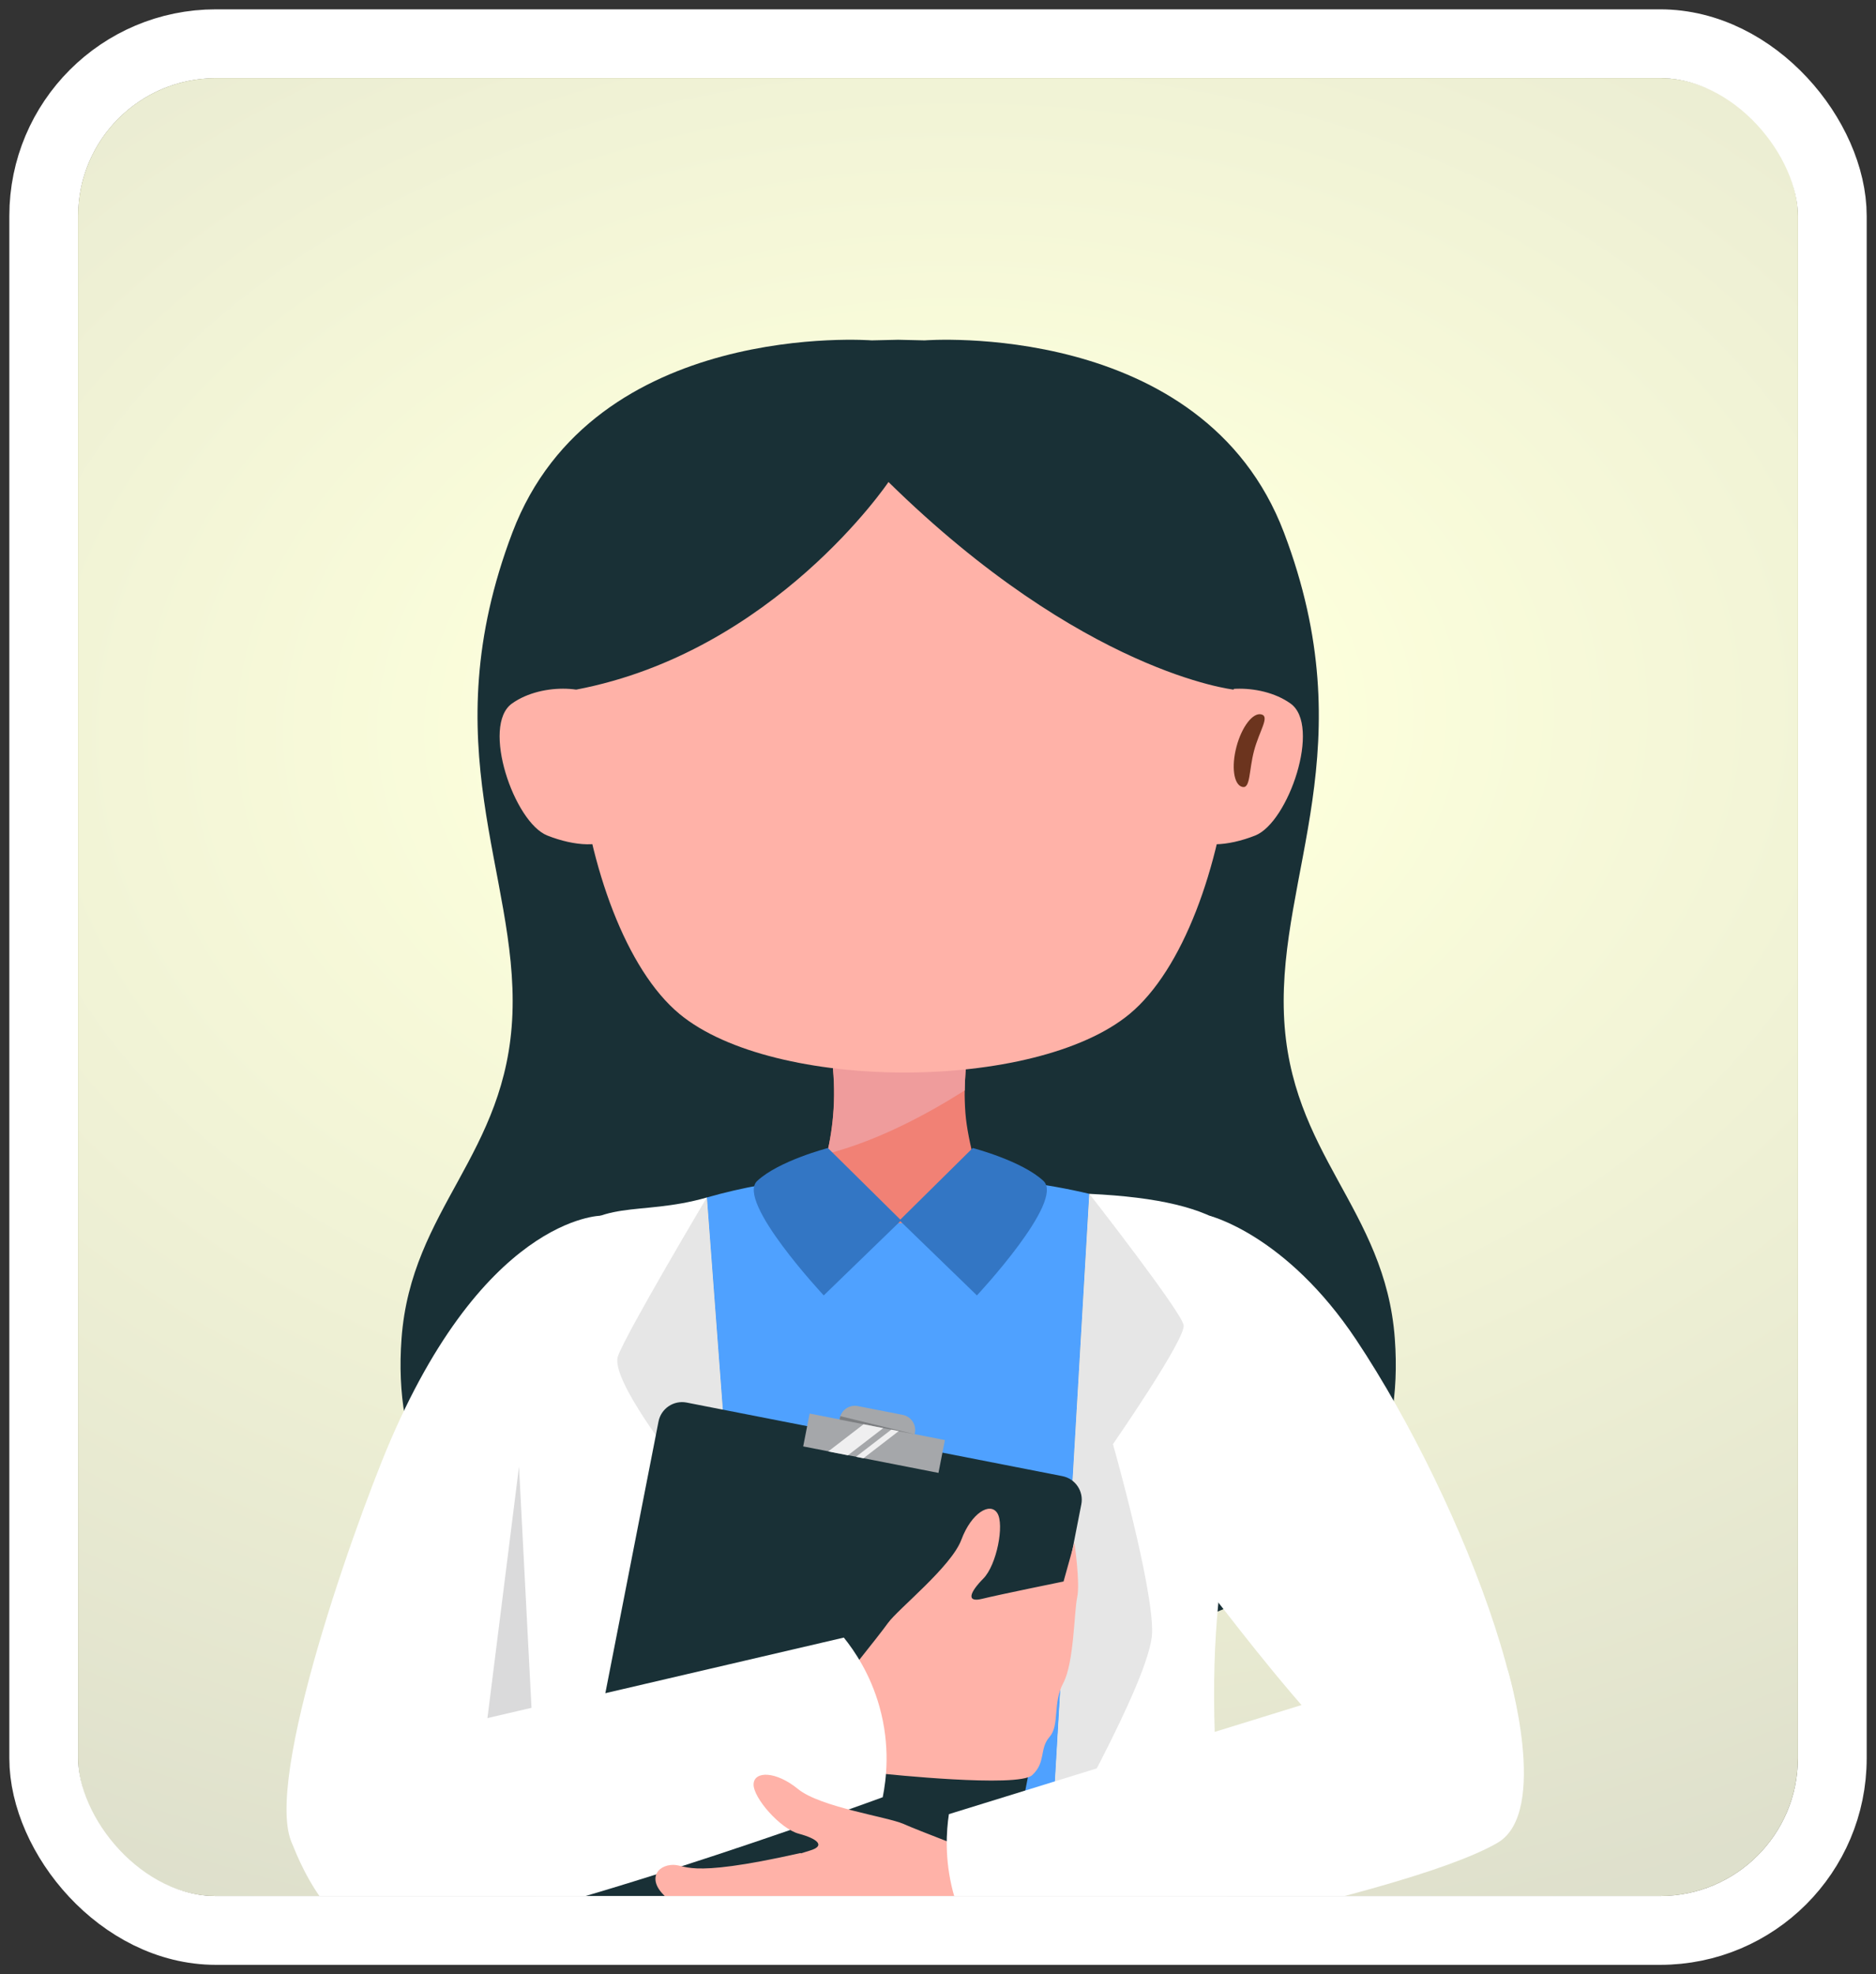 <svg width="96" height="101" viewBox="0 0 96 101" fill="none" xmlns="http://www.w3.org/2000/svg">
<rect x="0" y="0" width="96" height="101" fill="#333333" stroke="none"/>
<g clip-path="url(#clip0_1285_11089)">
<rect x="4" y="4" width="88" height="93" rx="7.045" fill="url(#paint0_radial_1285_11089)"/>
<rect x="4" y="4" width="88" height="93" rx="7.045" fill="white" fill-opacity="0.8"/>
<path d="M71.377 68.492C70.889 61.814 65.979 59.079 65.702 51.881C65.425 44.683 69.855 38.177 65.702 27.242C61.549 16.307 47.319 17.414 47.319 17.414L45.962 17.383L44.605 17.414C44.605 17.414 30.374 16.307 26.222 27.242C22.069 38.178 26.499 44.684 26.222 51.881C25.945 59.079 21.035 61.814 20.547 68.492C19.716 79.842 29.298 84.964 45.963 84.964C62.627 84.965 72.208 79.843 71.377 68.492Z" fill="#193036"/>
<path d="M61.872 62.195C61.872 62.195 65.809 63.143 69.412 68.562C74.881 76.786 80.405 91.008 76.734 93.865C73.412 96.452 64.752 85.062 62.352 81.995C59.953 78.929 61.872 62.195 61.872 62.195Z" fill="white"/>
<path d="M30.771 62.195C30.771 62.195 24.562 62.195 19.532 74.782C17.217 80.575 12.748 93.892 15.564 94.93C22.04 97.318 32.048 80.913 32.048 80.913L30.771 62.195Z" fill="white"/>
<path d="M55.745 61.078L52.601 115.28L40.238 115.547L36.167 61.266C39.761 60.236 43.863 59.904 47.916 60.087C51.006 60.225 53.586 60.563 55.745 61.078Z" fill="#4FA1FF"/>
<path d="M27.522 95.711C27.927 89.067 24.527 68.945 28.619 63.779C30.656 61.21 32.616 62.279 36.171 61.266L41.647 134.281H22.456C22.456 134.281 27.118 102.355 27.522 95.711Z" fill="white"/>
<path d="M70.117 134.281H51.496L55.743 61.078C70.039 61.75 63.192 68.687 62.223 83.543C61.116 100.519 70.117 134.281 70.117 134.281Z" fill="white"/>
<path d="M49.401 56.92C49.514 58.464 50.226 60.692 50.226 60.692C50.001 60.944 48.447 62.621 45.923 62.579C43.51 62.538 42.046 60.957 41.81 60.692C41.892 60.474 41.983 60.215 42.074 59.922C42.16 59.642 42.243 59.341 42.321 59.018C42.477 58.346 42.603 57.584 42.655 56.744C42.773 54.818 42.462 53.195 42.116 52.017C42.014 51.675 41.908 51.372 41.81 51.109H50.227C50.089 51.483 49.944 51.931 49.81 52.45C49.575 53.361 49.378 54.489 49.366 55.778C49.361 56.146 49.373 56.527 49.401 56.92Z" fill="#F18175"/>
<path d="M49.811 52.46C49.575 53.373 49.381 54.5 49.368 55.787C47.418 57.023 44.881 58.378 42.323 59.03C42.482 58.355 42.607 57.593 42.659 56.753C42.778 54.831 42.466 53.205 42.117 52.027C42.349 51.653 42.551 51.342 42.696 51.12C42.849 50.89 42.94 50.758 42.94 50.758L44.402 51.12L49.811 52.46Z" fill="#EF9C9C"/>
<path d="M57.803 51.877C52.981 55.87 39.596 55.87 34.774 51.877C29.318 47.358 27.194 30.834 32.65 26.315C37.472 22.322 55.105 22.322 59.926 26.315C65.383 30.834 63.259 47.358 57.803 51.877Z" fill="#FFB2A8"/>
<path d="M30.872 35.991C30.47 35.112 27.794 34.86 26.202 35.991C24.61 37.121 26.308 42.074 28.006 42.746C29.419 43.306 30.872 43.383 31.402 42.746C31.933 42.11 31.614 37.62 30.872 35.991Z" fill="#FFB2A8"/>
<path d="M61.367 35.991C61.768 35.112 64.445 34.86 66.037 35.991C67.629 37.121 65.931 42.074 64.233 42.746C62.82 43.306 61.367 43.383 60.837 42.746C60.306 42.11 60.624 37.62 61.367 35.991Z" fill="#FFB2A8"/>
<path d="M63.276 38.196C63.003 39.219 63.132 40.143 63.565 40.258C63.997 40.374 63.902 39.428 64.175 38.405C64.448 37.381 64.985 36.666 64.553 36.551C64.12 36.435 63.549 37.172 63.276 38.196Z" fill="#6C341E"/>
<path d="M45.466 24.66C45.466 24.66 39.618 33.355 29.484 35.282C29.484 35.282 27.564 32.135 30.148 26.598C32.731 21.061 45.928 21.43 51.28 21.983C56.633 22.537 64.997 24.119 63.132 35.282C63.132 35.282 55.433 34.442 45.466 24.66Z" fill="#193036"/>
<path d="M42.366 58.734C42.366 58.734 39.847 59.387 38.746 60.42C37.644 61.453 42.153 66.275 42.153 66.275L46.114 62.437L42.366 58.734Z" fill="#3376C4"/>
<path d="M49.778 58.734C49.778 58.734 52.297 59.387 53.398 60.42C54.5 61.453 49.992 66.275 49.992 66.275L46.031 62.437L49.778 58.734Z" fill="#3376C4"/>
<path d="M36.169 61.266C36.169 61.266 32.038 68.209 31.622 69.385C31.207 70.562 34.668 74.922 34.668 74.922C34.668 74.922 32.937 83.297 32.73 84.958C32.522 86.619 38.802 96.389 38.802 96.389L36.169 61.266Z" fill="#E6E6E6"/>
<path d="M55.746 61.078C55.746 61.078 60.45 67.102 60.57 67.794C60.691 68.487 56.953 73.885 56.953 73.885C56.953 73.885 59.021 81.159 58.956 83.543C58.891 85.928 53.77 94.787 53.77 94.787L55.746 61.078Z" fill="#E6E6E6"/>
<path d="M48.481 105.572L29.256 101.808C28.591 101.678 28.157 101.033 28.287 100.367L33.698 72.727C33.828 72.061 34.474 71.627 35.139 71.757L54.364 75.521C55.03 75.651 55.464 76.297 55.334 76.963L49.922 104.603C49.792 105.268 49.147 105.702 48.481 105.572Z" fill="#193036"/>
<path d="M48.353 73.675L41.431 72.32L41.102 74L48.024 75.355L48.353 73.675Z" fill="#A5A7AA"/>
<path d="M46.638 74.218L42.796 73.466L42.974 72.555C43.057 72.131 43.469 71.854 43.894 71.936L46.199 72.387C46.623 72.471 46.9 72.883 46.818 73.307L46.638 74.218Z" fill="#A5A7AA"/>
<path d="M42.961 72.626L46.803 73.378L43.003 72.453L42.961 72.626Z" fill="#7C7E81"/>
<path d="M43.389 74.455L42.383 74.258L44.19 72.867L45.197 73.064L43.389 74.455Z" fill="#EFEFF0"/>
<path d="M44.185 74.606L43.803 74.531L45.61 73.141L45.992 73.215L44.185 74.606Z" fill="#EFEFF0"/>
<path d="M26.559 75.031L24.944 87.899L27.198 87.374L26.559 75.031Z" fill="#DADADB"/>
<path d="M35.221 86.548C35.221 86.548 48.31 83.696 48.834 87.297C49.356 90.898 35.654 93.668 35.654 93.668L35.221 86.548Z" fill="#FFB2A8"/>
<path d="M45.213 90.748C45.213 90.748 52.096 91.48 52.817 90.82C53.537 90.161 53.174 89.472 53.706 88.865C54.238 88.257 53.856 87.147 54.409 86.11C54.963 85.073 54.962 82.472 55.123 81.718C55.283 80.964 54.979 78.923 54.979 78.923L54.425 80.911C54.425 80.911 51.108 81.586 50.265 81.796C49.422 82.005 49.626 81.461 50.317 80.764C51.008 80.067 51.403 77.993 51.035 77.413C50.667 76.834 49.708 77.399 49.195 78.775C48.683 80.152 45.963 82.31 45.44 83.034C44.918 83.759 42.977 86.159 42.977 86.159L45.213 90.748Z" fill="#FFB2A8"/>
<path d="M14.871 94.088C14.871 94.088 16.577 99.214 19.675 99.215C25.387 99.218 45.171 91.948 45.171 91.948C45.35 91.063 45.573 89.344 45.004 87.315C44.534 85.637 43.72 84.45 43.181 83.781C34.469 85.812 25.758 87.842 17.046 89.872L14.871 94.088Z" fill="white"/>
<path d="M40.874 93.814C41.822 94.067 42.273 94.434 41.439 94.679C40.851 94.852 39.084 95.445 38.094 95.779L45.965 102.537C47.323 102.302 50.318 99.857 50.318 99.857L49.933 94.767C49.933 94.767 47.045 93.674 46.229 93.312C45.413 92.951 41.975 92.46 40.838 91.53C39.701 90.601 38.588 90.597 38.563 91.282C38.538 91.971 39.926 93.562 40.874 93.814Z" fill="#FFB2A8"/>
<path d="M56.825 91.188C56.825 91.188 44.085 95.332 45.451 98.704C46.817 102.076 60.044 97.553 60.044 97.553L56.825 91.188Z" fill="#FFB2A8"/>
<path d="M77.166 85.475C77.166 85.475 79.314 92.711 76.639 94.276C71.71 97.161 50.962 100.869 50.962 100.869C50.36 100.195 49.3 98.823 48.767 96.785C48.326 95.099 48.43 93.663 48.558 92.814C57.103 90.17 65.649 87.527 74.195 84.883L77.166 85.475Z" fill="white"/>
<path d="M47.476 101.876C47.476 101.876 43.207 104.403 41.645 104.065C40.084 103.727 40.575 102.778 40.575 102.778C40.575 102.778 38.095 103.2 37.401 102.842C35.971 102.103 36.17 101.326 36.17 101.326C36.17 101.326 35.177 101.426 34.139 100.388C33.101 99.35 33.17 98.727 33.724 98.519C34.277 98.311 36.008 99.065 38.707 98.238C38.707 98.238 35.835 98.277 34.45 97.343C33.066 96.408 33.462 95.513 34.312 95.416C35.162 95.32 34.864 96.178 40.956 94.805L48.23 99.895L47.476 101.876Z" fill="#FFB2A8"/>
</g>
<rect x="2.239" y="2.239" width="91.523" height="96.523" rx="8.807" stroke="white" stroke-width="3.523"/>
<defs>
<radialGradient id="paint0_radial_1285_11089" cx="0" cy="0" r="1" gradientUnits="userSpaceOnUse" gradientTransform="translate(48.37 36.99) rotate(86.369) scale(64.224 93.894)">
<stop offset="0.2" stop-color="#F2FE4F"/>
<stop offset="1" stop-color="#5C6300"/>
</radialGradient>
<clipPath id="clip0_1285_11089">
<rect x="4" y="4" width="88" height="93" rx="7.045" fill="white"/>
</clipPath>
</defs>
</svg>
